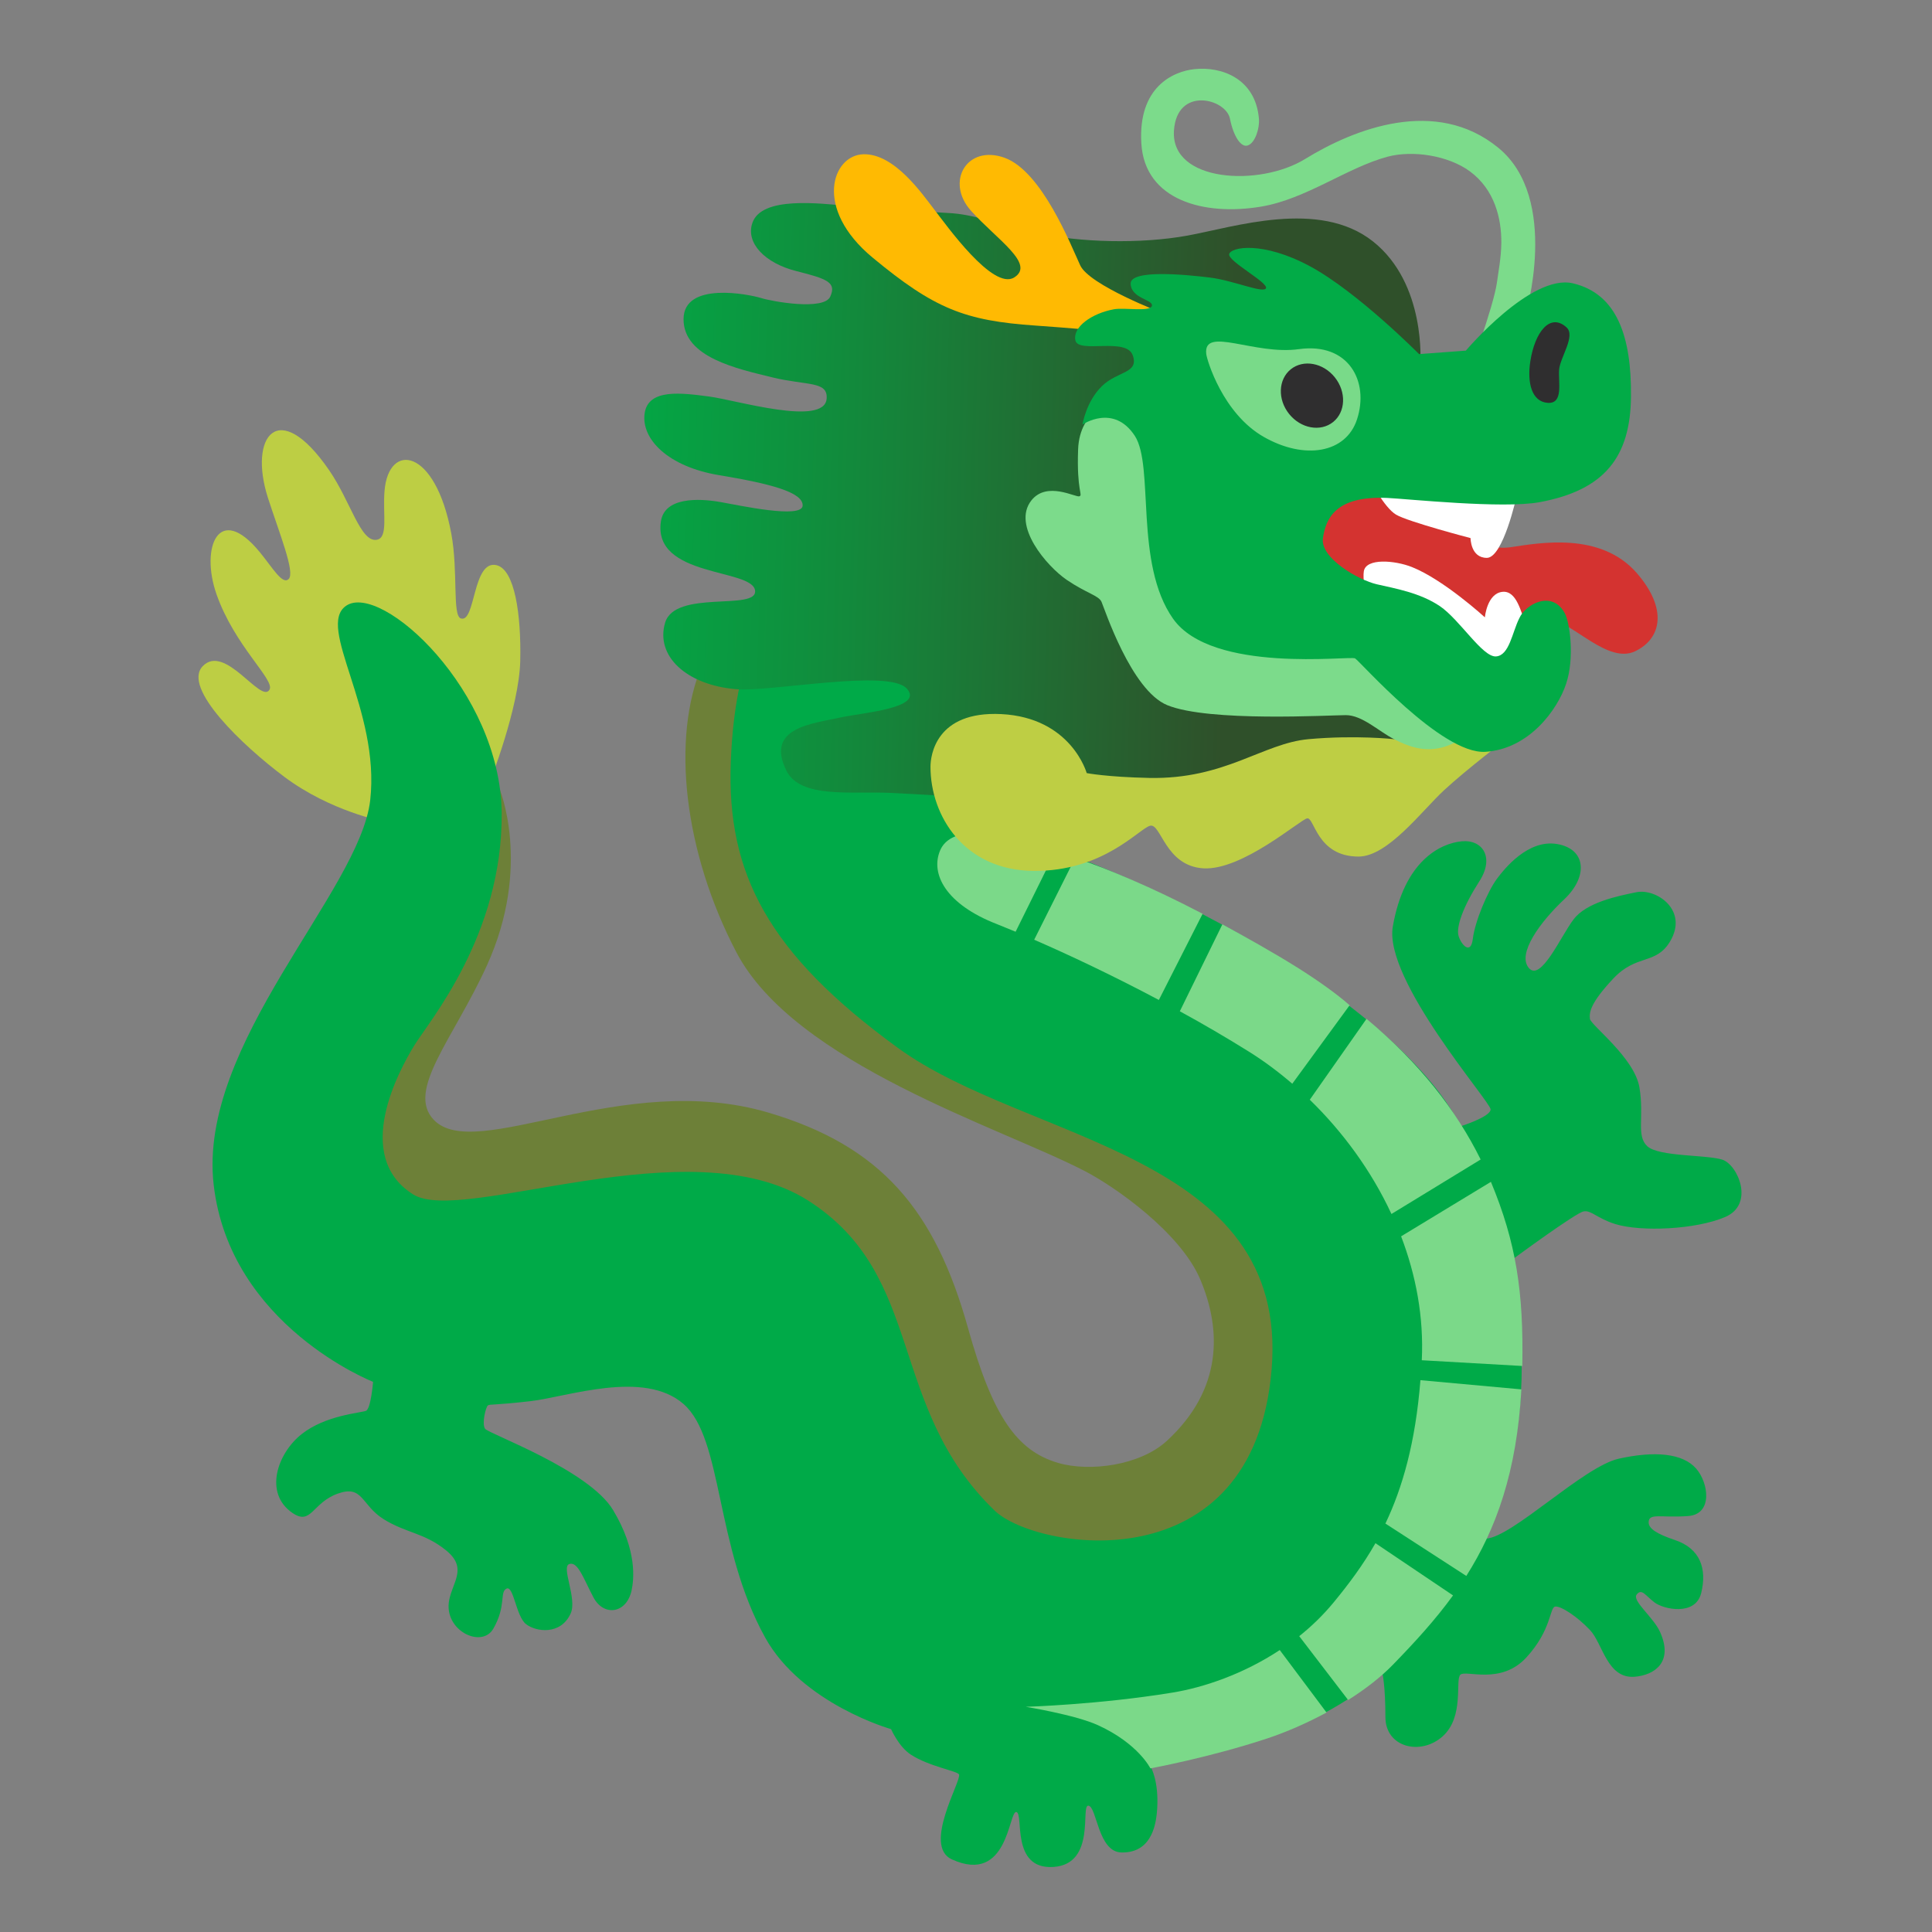 <svg width="128" height="128" xmlns="http://www.w3.org/2000/svg"><rect width="100%" height="100%" fill="#808080" stroke="none"/><defs><linearGradient x1="105.358%" y1="49.013%" x2="25.681%" y2="50.658%" id="a"><stop stop-color="#01AB46" offset="0%"/><stop stop-color="#128A3C" offset="39.6%"/><stop stop-color="#2F502A" offset="100%"/></linearGradient></defs><g transform="matrix(-1 0 0 1 115.377 4.553)" fill="none"><path d="M89.98 49.867s3.5-.66 6.57-2.96c2.75-2.06 6.77-5.88 5.4-7.32-1.48-1.55-3.87 2.53-4.43 1.55-.37-.65 2.32-2.89 3.52-6.34 1.07-3.07-.15-6.11-2.89-2.75-.85 1.04-1.49 2.17-1.9 1.76-.44-.44.61-3 1.38-5.39 1.29-4.04-.68-6.72-4.05-1.83-1.44 2.08-2.09 4.82-3.17 4.62-.77-.14-.38-1.7-.51-3.25-.27-3.23-3.36-2.87-4.42 2.83-.47 2.52-.06 5.43-.63 5.63-.99.35-.77-3.94-2.39-3.52-1.18.31-1.62 3.24-1.55 6.34.07 3.1 2.04 8.09 2.04 8.09l2.75 5 4.28-2.46Z" fill="#BDCE44"/><path d="M82.31 47.637s-2.21 5.16.82 11.8c2.21 4.85 5.37 8.27 3.5 10.21-2.77 2.86-12.53-3.33-22.15-.49-7.49 2.21-11.06 6.47-13.24 14.29-1.63 5.85-3.24 8.12-5.96 8.92-2.12.62-5.44.16-7.2-1.45-3.72-3.42-3.63-7.37-2.23-10.69 1.31-3.11 5.64-6.15 7.65-7.19 5.56-2.89 19.22-7.11 23.09-14.5 3.45-6.59 4.36-14.15 2.25-19.08-2.11-4.93-5.49-3.17-5.49-3.17l.77 11.68-13.44 14.08-19.36 13.23-2.67 14.08 6.76 11.4 13.94-1.06 14.22-21.4 13.73-.99 13.02-.7 4.93-13.8-12.94-15.17Z" fill="#6D8038"/><path d="M92.44 35.577c-2.32-1.57-10.23 5.63-10.3 13.73-.07 8.09 4.81 13.8 5.8 15.42.99 1.62 4.11 7.3.07 9.85-3.24 2.06-18.37-4.58-26.19.42-7.81 5-5.16 13.59-12.34 20.53-2.69 2.61-17.15 5.02-18.35-9.34-1.2-14.36 16.19-15.06 24.78-21.33 8.59-6.26 11.33-11.54 11.05-18.93-.28-7.39-2.46-9.71-2.46-9.71l-13.8 5.63-6.34 10.28s-8.27 3.03-15.58 7.95c-8.61 5.8-10.14 10-10.14 10s-2.02-.63-2.02-1.13c0-.5 7.09-8.57 6.48-12.11-.75-4.34-3.14-5.51-4.55-5.65-1.41-.14-2.21 1.08-1.17 2.67 1.03 1.6 1.55 3 1.36 3.61-.19.61-.81 1.25-.94.19-.14-1.17-.99-3.17-1.6-3.99-.5-.67-2.06-2.63-3.99-2.3-1.93.33-2.06 2.16-.47 3.66 1.6 1.5 3.14 3.61 2.35 4.55-.8.94-2.11-2.09-2.96-3.21-.84-1.13-2.93-1.56-4.18-1.81-1.31-.26-3.47 1.19-2.21 3.28.94 1.55 2.21.8 3.75 2.44s1.6 2.25 1.55 2.67c-.05.42-2.96 2.58-3.28 4.55-.33 1.97.23 3.19-.52 3.89-.75.7-3.94.56-4.97.89-1.03.33-2.16 2.96-.19 3.8 1.97.84 5.58.99 7.27.47 1.23-.38 1.6-.94 2.11-.84.52.09 4.6 3.1 4.6 3.1s-.58 4.34-.49 8.02c.12 4.79 1.55 8.54 1.55 8.54s1.43 2.04.82 2.02c-1.74-.07-6.48-4.79-8.82-5.3-2.35-.52-4.22-.37-5.12.66-.82.94-1.12 3.01.52 3.14 1.79.14 2.63-.23 2.63.42 0 .43-.58.78-1.74 1.17-1.67.56-2.14 1.89-1.74 3.52.38 1.53 2.49 1.08 3.1.61.61-.47.84-.94 1.17-.52.33.42-1.11 1.5-1.55 2.49-.89 1.99.36 2.85 1.69 2.96 1.83.14 2.11-2.21 2.96-3.1.84-.89 1.92-1.6 2.3-1.55.38.05.23 1.55 1.92 3.38 1.69 1.83 3.99.8 4.36 1.13.37.33-.28 2.77 1.17 4.08s3.8.75 3.8-1.27.19-2.86.19-2.86 2.84 2.49 6.55 3.8c3.71 1.31 8.78 2.42 8.78 2.42s-.51.91-.4 2.7c.05.73.21 2.96 2.37 2.91 1.55-.03 1.62-3 2.18-3.1.56-.09-.54 3.87 2.32 4.06 2.86.19 1.95-3.54 2.46-3.64.52-.09.53 4.84 4.27 3.14 1.97-.89-.66-5.24-.47-5.63.12-.23 1.97-.52 3.19-1.31.81-.53 1.31-1.69 1.31-1.69s5.91-1.67 8.35-6.08c3.33-6.02 2.77-13.16 5.4-15.46 2.63-2.3 7.7-.47 10.14-.19 2.44.28 2.67.19 2.82.28.14.09.42 1.22.19 1.55-.23.33-6.9 2.72-8.49 5.4-1.6 2.67-1.37 4.58-1.22 5.3.33 1.55 1.85 1.76 2.53.47.67-1.27 1.03-2.39 1.6-2.21.56.19-.54 2.29-.09 3.28.66 1.45 2.3 1.22 2.96.7.66-.52.82-2.58 1.29-2.35.47.23 0 1.13.87 2.65.77 1.35 3.31.12 2.93-1.88-.23-1.22-1.24-2.14.21-3.31s2.63-1.13 4.13-2.06c1.5-.94 1.36-2.3 3.05-1.69 1.69.61 1.74 2.14 3 1.27 1.9-1.31.99-3.94-.61-5.21s-3.94-1.41-4.27-1.55c-.33-.14-.47-1.92-.47-1.92s9.48-3.71 10.56-13.05-9.67-19.43-10.37-25.48c-.68-6.01 3.62-11.52 1.59-12.89Z" fill="#00AA48"/><path d="M27.49 108.907c1.28.69 2.64 1.29 3.97 1.73 3.82 1.26 7.7 1.97 7.7 1.97s.8-1.64 3.47-2.86c1.51-.69 4.79-1.22 4.79-1.22s-4.83-.14-9.71-.94c-2.1-.34-4.73-1.24-7.12-2.82l-3.1 4.14Zm11.11-47.21c3.05-1.62 5.98-3 8.26-3.99l-2.72-5.43c-2.17.75-5 1.91-8.44 3.71l2.9 5.71Zm-15.41 14.18c1.34-2.89 3.25-5.47 5.41-7.57l-3.76-5.36c-3.48 2.91-5.93 6.02-7.56 9.32l5.91 3.61Zm-6.59-2.13c-1.68 4.04-2.17 7.32-2.08 12.2l6.66-.38c-.14-2.87.39-5.64 1.37-8.21l-5.95-3.61Zm2.51 27.4c1.19 1.64 2.55 3.12 4 4.61.77.79 1.79 1.59 2.95 2.32l3.24-4.23c-.83-.66-1.6-1.41-2.3-2.26-.96-1.17-1.9-2.41-2.75-3.9l-5.14 3.46Zm-.88-1.29c-1.97-3.11-3.34-6.88-3.65-12.36l6.69-.61c.33 4.15 1.19 7.13 2.32 9.5l-5.36 3.47Zm11.53-32.61c.93-.8 1.9-1.52 2.88-2.13 1.49-.93 3.03-1.83 4.57-2.67l-2.82-5.76c-1.48.81-3.32 1.83-5.01 2.89-1.33.84-2.53 1.69-3.42 2.47l3.8 5.2Zm18.33-10.07c.46-.19.88-.36 1.25-.51 3.38-1.31 4.41-3.33 3.75-4.88-.66-1.55-3.24-1.17-3.85-.94-.25.09-1.54.29-3.79.99l2.64 5.34Z" fill="#7BD989"/><path d="M21.28 19.557s-.42-5.3 3.14-8.12c3.57-2.82 9.2-.94 12.29-.38 3.09.56 7.13.47 10.04-.19 2.91-.66 4.04-1.22 5.82-1.31 1.78-.09 4.36-.28 6.62-.47 1.91-.16 5.73-.66 6.34 1.13.46 1.33-.84 2.67-2.91 3.19-2.06.52-2.67.75-2.25 1.69.42.94 3.85.33 4.6.09.75-.23 5.12-1.13 5.12 1.41s-3.57 3.28-5.87 3.85c-2.3.56-3.7.23-3.61 1.41.14 1.88 6.01.09 7.79-.14 1.78-.23 4.04-.56 4.27 1.13.23 1.69-1.55 3.52-4.93 4.08s-5.58 1.13-5.54 2.02c.04.89 4.2-.02 5.4-.23 1.55-.28 3.75-.32 3.99 1.27.56 3.75-6.1 3.1-6.24 4.6-.13 1.34 5.3-.09 5.96 2.11.66 2.21-1.41 4.13-4.69 4.41-2.28.2-10.09-1.36-11.31-.05-1.22 1.31 2.96 1.61 4.36 1.92 1.88.42 5.02.66 3.61 3.52-.92 1.88-4.36 1.36-6.87 1.48-2.51.12-6.97.4-6.97.4l-10.04.47-8.4-.99-5.3-1.97-4.04-1.69-1.27-1.36 11.68-14.41-10.79-8.87Z" fill="url(#a)"/><path d="M53.73 46.247c0 3.25-2.22 6.86-6.83 6.9-4.61.04-6.97-2.78-7.71-2.99-.74-.21-.99 2.67-3.55 2.82-2.57.14-6.37-3.2-6.86-3.31-.49-.11-.63 2.53-3.41 2.53-1.94 0-4.19-3.03-5.67-4.4-1.48-1.37-4.12-3.38-4.12-3.38h7.46s2.5-.28 5.63 0c3.04.27 5.53 2.67 10.56 2.57 2.82-.06 4.15-.32 4.15-.32s1.02-3.68 5.67-3.91c4.33-.21 4.68 2.75 4.68 3.49Z" fill="#BECE44"/><path d="M38.34 16.197s4.86-1.85 5.47-3.17c.61-1.31 2.53-6.24 5.02-7.13 2.49-.89 3.94 1.6 2.21 3.52s-4.27 3.52-2.86 4.41c1.41.89 4.5-3.47 5.3-4.5.8-1.03 2.63-3.71 4.69-3.66 2.06.05 3.34 3.58-.61 6.85-4.08 3.38-6.1 4.18-10.79 4.5-4.69.33-6.95.63-6.95.63l-1.48-1.45Z" fill="#FFBA02"/><path d="M14.33 16.407s-2.35-7.79 1.78-11.17 9.53-1.27 12.81.75c3.01 1.85 8.9 1.54 8.68-1.88-.19-2.96-3.44-2.13-3.71-.8-.23 1.17-.73 1.92-1.17 1.78-.5-.15-.81-1.16-.75-1.78.23-2.67 2.49-3.47 4.27-3.28 1.4.15 3.75 1.17 3.52 4.93-.23 3.76-4.15 4.81-7.93 4.18-2.99-.5-5.68-2.58-8.39-3.31-1.66-.44-4-.08-5.43.96-1.67 1.22-2.11 3.15-2.1 4.74.01 1.01.2 1.94.29 2.63.21 1.57 1.97 6.34 1.97 6.34l-3.84-4.09Zm27.13 5.54s2.39.52 2.49 3.28c.1 2.76-.33 3-.09 3.1.24.1 2.16-1.03 3.19.28 1.3 1.66-1.03 4.36-2.35 5.26-1.31.89-2.11 1.03-2.3 1.45-.19.42-1.96 5.87-4.36 6.85-2.77 1.13-10.75.66-11.83.66s-2.16 1.06-3.17 1.58c-1.01.52-1.99.86-3.17.57-1.17-.28-2.96-1.6-2.96-1.6l24.55-21.43Z" fill="#7CDB8B"/><path d="m25.46 34.237 2.86.14 1.45-5.12s-3.99-1.36-5.4-1.08c-1.41.28-4.46 1.45-5.44 1.97-.99.52-1.78 1.83-3.66 1.55-1.88-.28-5.91-1.03-8.31 1.69-2.07 2.36-1.69 4.36.09 5.21 1.78.84 4.04-1.83 5.49-2.06 1.45-.23 3.66.8 3.66.8l9.26-3.1Z" fill="#D43330"/><path d="M14.9 28.327s.89 4.08 1.97 4.08 1.08-1.31 1.08-1.31 4.13-1.08 4.93-1.55c.8-.47 1.78-2.39 1.78-2.39l-7.32-.52-2.44 1.69Zm-.1 11.12s-.84-1.83-.52-2.63c.33-.8.61-2.25 1.55-2.16 1.03.1 1.17 1.69 1.17 1.69s2.72-2.49 4.83-3.33c1.13-.45 3.05-.61 3.19.28.14.89-.52 3.43-.52 3.43l-9.7 2.72Z" fill="#FFF"/><path d="M11.71 36.067c-.35.64-.66 3-.09 4.69.56 1.69 2.44 4.32 5.35 4.5 2.91.18 8.31-6.01 8.63-6.19.33-.19 9.48 1.03 12.06-2.63s1.23-10.1 2.53-12.11c1.41-2.16 3.47-.75 3.47-.75s-.23-1.5-1.27-2.53c-1.03-1.03-2.49-.84-2.06-2.06.42-1.22 3.61-.09 3.8-.99.19-.89-1.09-1.79-2.55-2.06-.69-.13-2.43.19-2.52-.23-.09-.42 1.36-.47 1.41-1.45.05-.99-3.71-.61-5.26-.42-1.55.19-3.57 1.08-3.71.7-.14-.38 2.53-1.78 2.44-2.25-.09-.47-2.21-.89-5.35.8-3.14 1.69-7.23 5.82-7.23 5.82l-3.1-.23s-4.32-5.11-7.09-4.46c-2.92.69-3.89 3.52-3.85 7.51.04 3.99 1.74 6.19 6.05 6.99 2.44.45 8.78-.22 10.09-.28 3.43-.16 4.08 1.36 4.27 2.67.19 1.31-2.35 2.77-3.57 3.05-1.22.28-2.86.56-4.18 1.45-1.31.89-2.82 3.38-3.71 3.33-.89-.05-1.08-1.6-1.55-2.53-.43-.95-2.17-1.88-3.01-.34Z" fill="#02AB47"/><path d="M35.46 18.897c-.04.39-1.09 3.94-3.8 5.49-2.71 1.55-5.46 1.09-6.19-1.16-.82-2.51.56-5.1 3.84-4.65 2.96.42 6.36-1.55 6.15.32Z" fill="#79DA89"/><ellipse fill="#2F2E2F" transform="rotate(-51.325 28.457 21.66)" cx="28.457" cy="21.659" rx="2.24" ry="1.94"/><path d="M11.59 17.137c-.62.56.42 1.98.49 2.79s-.31 2.28.75 2.21c1.06-.07 1.38-1.31 1.16-2.75-.3-1.94-1.31-3.24-2.4-2.25Z" fill="#2F2E2F"/></g></svg>